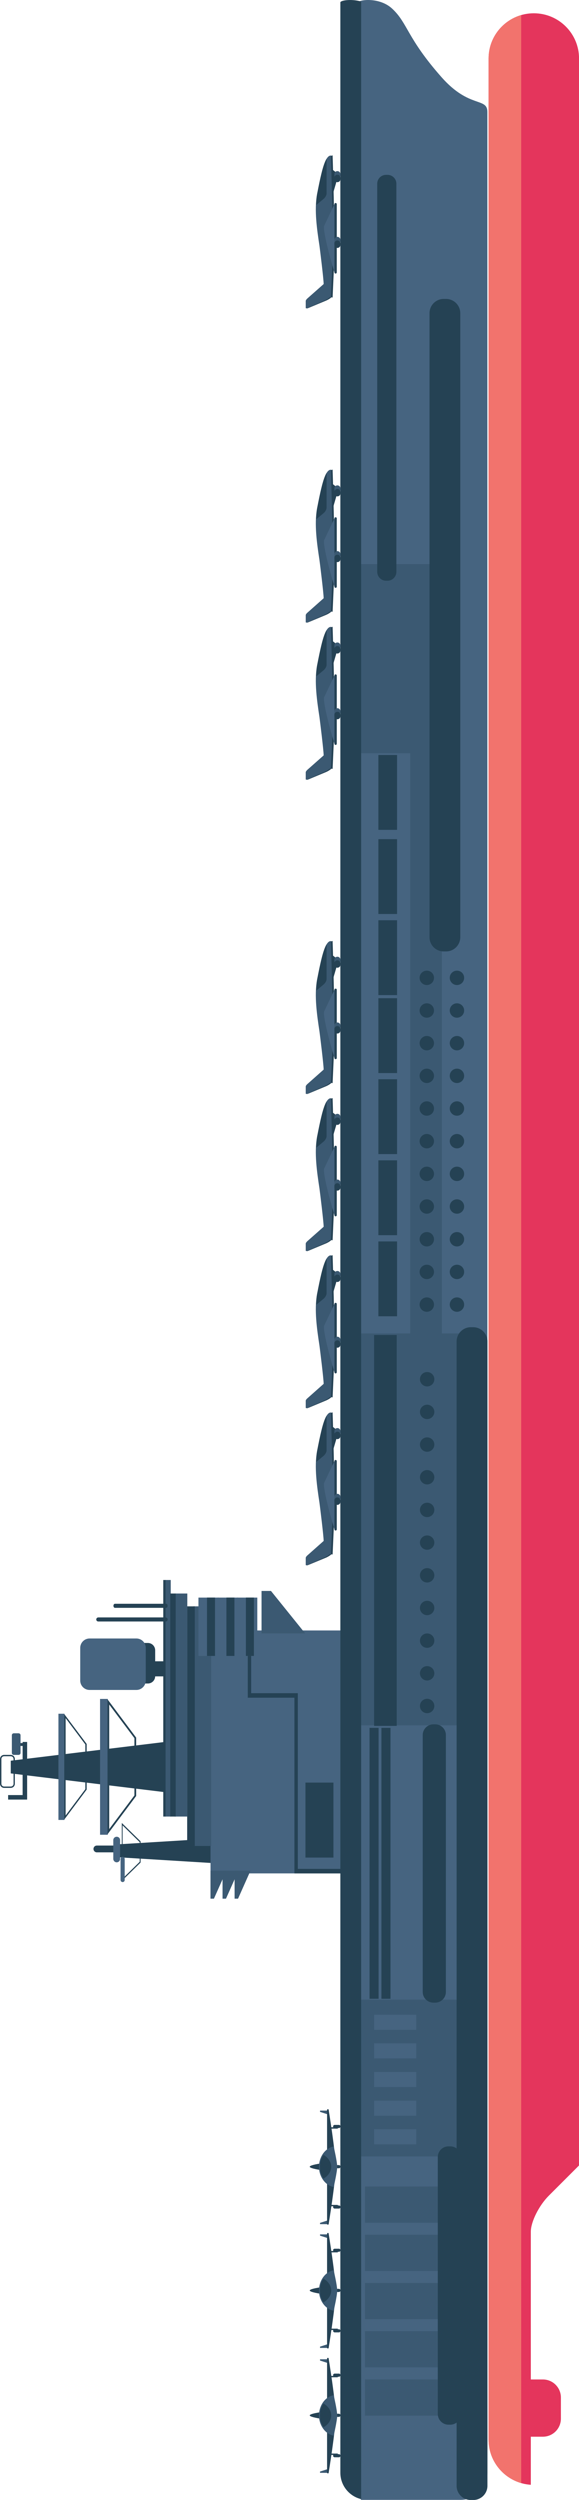 <svg xmlns="http://www.w3.org/2000/svg" viewBox="0 -0.01 85.27 368.09"><g xmlns="http://www.w3.org/2000/svg" transform="matrix(0 -1 1 0 -24.36 411.04)"> <g class="layer" display="inline">  <title>Layer 1</title>  <g id="svg_824" transform="translate(-399 -160) translate(406.435 156.765) matrix(1 0 0 1 0 2)">   <g id="svg_825">    <g id="svg_826">     <path d="m161.71,47.37c0,0.6 -0.49,1.08 -1.09,1.08l-3.8,0c-0.6,0 -1.08,-0.48 -1.08,-1.08l0,-5.43c0,-0.6 0.48,-1.09 1.08,-1.09l3.8,0c0.6,0 1.09,0.49 1.09,1.09l0,5.43z" fill="#254254" id="svg_827"/>     <rect fill="#254254" height="3.77" id="svg_828" width="2.22" x="156.79" y="46.4"/>     <polygon fill="#254254" id="svg_829" points="133.01,58.47 129.205,58.47 130.156,42.962 132.059,42.962    "/>     <polygon fill="#254254" id="svg_830" points="147.136,49.874 139.74,49.874 142.504,27.179 144.373,27.179    "/>     <g id="svg_831">      <rect fill="#466480" height="23.73" id="svg_832" width="35.77" x="127.78" y="56.6"/>      <rect fill="#254254" height="4.12" id="svg_833" width="11.04" x="130.11" y="70.58"/>      <polygon fill="#254254" id="svg_834" points="153.648,62.085 153.648,68.956 127.777,68.956 127.777,76.117 128.443,76.117       128.443,69.455 154.314,69.455 154.314,62.584 163.546,62.584 163.546,62.085     "/>     </g>     <g id="svg_835">      <rect fill="#3B5972" height="2.62" id="svg_836" width="35.28" x="131.82" y="54.08"/>      <rect fill="#254254" height="1.12" id="svg_837" width="35.28" x="131.82" y="53.16"/>     </g>     <g id="svg_838">      <rect fill="#3B5972" height="0.81" id="svg_839" width="34.83" x="136.15" y="49.93"/>      <rect fill="#254254" height="0.34" id="svg_840" width="34.83" x="136.15" y="49.64"/>     </g>     <g id="svg_841">      <rect fill="#3B5972" height="1.86" id="svg_842" width="32.84" x="136.15" y="51.32"/>      <rect fill="#254254" height="0.8" id="svg_843" width="32.84" x="136.15" y="50.67"/>     </g>     <polygon fill="#3B5972" id="svg_844" points="169.367,65.503 163.114,70.54 163.114,64.113 169.367,64.113    "/>     <polygon fill="#3B5972" id="svg_845" points="124.058,57.101 128.187,58.939 128.187,56.594 124.058,56.594    "/>     <polygon fill="#3B5972" id="svg_846" points="124.058,58.876 128.187,60.714 128.187,58.369 124.058,58.369    "/>     <polygon fill="#3B5972" id="svg_847" points="124.058,60.651 128.187,62.49 128.187,60.144 124.058,60.144    "/>     <path d="m126.67,43.53l2.71,2.77l3.12,0l2.71,-2.77l-8.54,0zm5.71,2.64l-2.89,0l-2.47,-2.52l7.83,0l-2.47,2.52z" fill="#254254" id="svg_848"/>     <path d="m131.88,42.63c0,0.28 -0.22,0.5 -0.5,0.5l0,0c-0.28,0 -0.5,-0.23 -0.5,-0.5l0,-2.78c0,-0.27 0.23,-0.49 0.5,-0.49l0,0c0.28,0 0.5,0.22 0.5,0.49l0,2.78z" fill="#254254" id="svg_849"/>     <polygon fill="#254254" id="svg_850" points="139.314,28.926 139.314,26.79 138.648,26.79 138.648,29.592 147.136,29.592      147.136,28.926    "/>     <path d="m144.63,25.6l-3.66,0c-0.33,0 -0.6,0.27 -0.6,0.6l0,0.98c0,0.34 0.27,0.6 0.6,0.6l3.66,0c0.33,0 0.6,-0.26 0.6,-0.6l0,-0.98c0,-0.33 -0.27,-0.6 -0.6,-0.6zm0.4,1.58c0,0.23 -0.18,0.41 -0.4,0.41l-3.66,0c-0.22,0 -0.4,-0.18 -0.4,-0.41l0,-0.98c0,-0.22 0.18,-0.4 0.4,-0.4l3.66,0c0.22,0 0.4,0.18 0.4,0.4l0,0.98z" fill="#254254" id="svg_851"/>     <rect fill="#254254" height="1.17" id="svg_852" width="0.42" x="146.55" y="28.22"/>     <path d="m148.41,27.63c0,-0.16 -0.12,-0.29 -0.28,-0.29l-2.62,0c-0.15,0 -0.28,0.13 -0.28,0.29l0,0.7c0,0.16 0.13,0.29 0.28,0.29l2.62,0c0.15,0 0.28,-0.13 0.28,-0.29l0,-0.7z" fill="#3B5972" id="svg_853"/>     <path d="m129.91,43.28c-0.28,0 -0.5,-0.22 -0.5,-0.5l0,0c0,-0.27 0.23,-0.5 0.5,-0.5l2.78,0c0.27,0 0.49,0.23 0.49,0.5l0,0c0,0.28 -0.22,0.5 -0.49,0.5l-2.78,0z" fill="#466480" id="svg_854"/>     <path d="m126.8,43.96c-0.16,0 -0.3,-0.14 -0.3,-0.3l0,0c0,-0.17 0.14,-0.31 0.3,-0.31l3.11,0c0.17,0 0.31,0.14 0.31,0.31l0,0c0,0.16 -0.14,0.3 -0.31,0.3l-3.11,0z" fill="#466480" id="svg_855"/>     <g id="svg_856">      <rect fill="#466480" height="0.89" id="svg_857" width="15.64" x="135.65" y="34.2"/>      <g id="svg_858">       <path d="m135.71,35.06l4.41,3.3l6.72,0l4.4,-3.3l-15.53,0zm11.06,3.1l-6.59,0l-3.87,-2.9l14.33,0l-3.87,2.9z" fill="#254254" id="svg_859"/>      </g>     </g>     <g id="svg_860">      <rect fill="#466480" height="1.14" id="svg_861" width="20" x="133.47" y="40.33"/>      <g id="svg_862">       <path d="m133.54,41.43l5.64,4.22l8.59,0l5.64,-4.22l-19.87,0zm14.15,3.96l-8.43,0l-4.95,-3.71l18.33,0l-4.95,3.71z" fill="#254254" id="svg_863"/>      </g>     </g>     <path d="m162.37,45.68c0,0.76 -0.62,1.38 -1.38,1.38l-4.82,0c-0.76,0 -1.38,-0.62 -1.38,-1.38l0,-6.89c0,-0.76 0.62,-1.38 1.38,-1.38l4.82,0c0.76,0 1.38,0.62 1.38,1.38l0,6.89z" fill="#466480" id="svg_864"/>     <path d="m165.47,49.99c0,0.16 -0.14,0.3 -0.3,0.3l0,0c-0.17,0 -0.3,-0.14 -0.3,-0.3l0,-9.92c0,-0.17 0.13,-0.3 0.3,-0.3l0,0c0.16,0 0.3,0.13 0.3,0.3l0,9.92z" fill="#254254" id="svg_865"/>     <path d="m167.48,50.06c0,0.12 -0.13,0.22 -0.3,0.22l0,0c-0.16,0 -0.3,-0.1 -0.3,-0.22l0,-7.54c0,-0.12 0.14,-0.22 0.3,-0.22l0,0c0.17,0 0.3,0.1 0.3,0.22l0,7.54z" fill="#254254" id="svg_866"/>    </g>    <rect fill="#466480" height="2.95" id="svg_867" width="8.59" x="159.8" y="54.82"/>    <rect fill="#254254" height="1.18" id="svg_868" width="8.59" x="159.8" y="56.08"/>    <rect fill="#466480" height="2.95" id="svg_869" width="8.59" x="159.8" y="57.68"/>    <rect fill="#254254" height="1.18" id="svg_870" width="8.59" x="159.8" y="58.94"/>    <rect fill="#466480" height="2.95" id="svg_871" width="8.59" x="159.8" y="60.54"/>    <rect fill="#254254" height="1.18" id="svg_872" width="8.59" x="159.8" y="61.81"/>   </g>   <g id="svg_873">    <path d="m392.24,90.63c-4.64,4.1 -2.91,6.74 -5.11,6.74l-347.6,0c-2.21,0 -3.99,-1.78 -3.99,-3.99l0,-14.6c1.14,-0.64 1.78,-0.39 3.99,-0.39l363.74,0c0.38,0 0.82,3.08 -0.93,4.96c-2.14,2.31 -4.31,2.16 -10.1,7.28z" fill="#466480" id="svg_874"/>    <g id="svg_875">     <path d="m395.01,97.55l-350.62,0c-3.52,0 -6.4,2.75 -6.63,6.22l7.08,0l0,1.77c0,1.47 1.19,2.66 2.66,2.66l3.11,0c1.47,0 2.66,-1.19 2.66,-2.66l0,-1.77l21.74,0c1.47,0 3.86,1.19 5.33,2.66l4.44,4.44l310.23,0c3.67,0 6.65,-2.98 6.65,-6.66c0,-3.68 -2.98,-6.66 -6.65,-6.66z" fill="#E4355C" id="svg_876"/>     <path d="m401.39,102.35c-0.8,-2.77 -3.35,-4.8 -6.38,-4.8l-350.62,0c-3.02,0 -5.57,2.03 -6.38,4.8l363.38,0z" fill="#F2736D" id="svg_877"/>    </g>    <rect fill="#3B5972" height="16.95" id="svg_878" width="57.7" x="149.58" y="78.39"/>    <rect fill="#3B5972" height="15.64" id="svg_879" width="27.85" x="292.71" y="76.03"/>    <rect fill="#3B5972" height="16.95" id="svg_880" width="23.08" x="86.11" y="78.39"/>    <g id="svg_881">     <rect fill="#3B5972" height="11.54" id="svg_882" width="5.33" x="47.94" y="79.35"/>     <rect fill="#3B5972" height="11.54" id="svg_883" width="5.33" x="55.05" y="79.35"/>     <rect fill="#3B5972" height="11.54" id="svg_884" width="5.33" x="62.15" y="79.35"/>     <rect fill="#3B5972" height="11.54" id="svg_885" width="5.33" x="69.25" y="79.35"/>     <rect fill="#3B5972" height="11.54" id="svg_886" width="5.33" x="76.35" y="79.35"/>    </g>    <path d="m208.2,95.28c0,1.16 -0.94,2.1 -2.09,2.1l-168.5,0c-1.16,0 -2.09,-0.94 -2.09,-2.1l0,-0.35c0,-1.15 0.93,-2.09 2.09,-2.09l168.49,0c1.16,0 2.1,0.94 2.1,2.09l0,0.35z" fill="#254254" id="svg_887"/>    <path d="m149.73,89.69c0,0.86 -0.71,1.57 -1.57,1.57l-37.84,0c-0.87,0 -1.57,-0.71 -1.57,-1.57l0,-0.27c0,-0.86 0.7,-1.57 1.57,-1.57l37.84,0c0.86,0 1.57,0.71 1.57,1.57l0,0.27z" fill="#254254" id="svg_888"/>    <path d="m87.59,91.91c0,0.86 -0.7,1.57 -1.57,1.57l-37.84,0c-0.86,0 -1.57,-0.71 -1.57,-1.57l0,-0.27c0,-0.86 0.71,-1.57 1.57,-1.57l37.84,0c0.87,0 1.57,0.71 1.57,1.57l0,0.27z" fill="#254254" id="svg_889"/>    <rect fill="#466480" height="6.21" id="svg_890" width="2.22" x="87.89" y="80.69"/>    <rect fill="#466480" height="6.21" id="svg_891" width="2.22" x="92.1" y="80.69"/>    <rect fill="#466480" height="6.21" id="svg_892" width="2.22" x="96.32" y="80.69"/>    <rect fill="#466480" height="6.21" id="svg_893" width="2.22" x="100.54" y="80.69"/>    <rect fill="#466480" height="6.21" id="svg_894" width="2.22" x="104.75" y="80.69"/>    <rect fill="#254254" height="3.33" id="svg_895" width="57.55" x="149.5" y="80.69"/>    <circle cx="152.43" cy="88.5" fill="#254254" id="svg_896" r="1.06"/>    <path d="m158.3,88.5c0,0.58 -0.47,1.06 -1.06,1.06c-0.58,0 -1.06,-0.48 -1.06,-1.06s0.48,-1.06 1.06,-1.06c0.58,0 1.06,0.47 1.06,1.06z" fill="#254254" id="svg_897"/>    <circle cx="162.05" cy="88.5" fill="#254254" id="svg_898" r="1.06"/>    <path d="m167.92,88.5c0,0.58 -0.47,1.06 -1.06,1.06c-0.58,0 -1.06,-0.48 -1.06,-1.06s0.48,-1.06 1.06,-1.06c0.59,0 1.06,0.47 1.06,1.06z" fill="#254254" id="svg_899"/>    <circle cx="171.67" cy="88.5" fill="#254254" id="svg_900" r="1.06"/>    <path d="m177.54,88.5c0,0.58 -0.47,1.06 -1.05,1.06c-0.59,0 -1.06,-0.48 -1.06,-1.06s0.47,-1.06 1.06,-1.06c0.58,0 1.05,0.47 1.05,1.06z" fill="#254254" id="svg_901"/>    <circle cx="181.3" cy="88.5" fill="#254254" id="svg_902" r="1.06"/>    <path d="m187.17,88.5c0,0.58 -0.48,1.06 -1.06,1.06c-0.59,0 -1.06,-0.48 -1.06,-1.06s0.47,-1.06 1.06,-1.06c0.58,0 1.06,0.47 1.06,1.06z" fill="#254254" id="svg_903"/>    <circle cx="190.92" cy="88.5" fill="#254254" id="svg_904" r="1.06"/>    <path d="m196.79,88.5c0,0.58 -0.48,1.06 -1.06,1.06c-0.59,0 -1.06,-0.48 -1.06,-1.06s0.47,-1.06 1.06,-1.06c0.58,0 1.06,0.47 1.06,1.06z" fill="#254254" id="svg_905"/>    <circle cx="200.54" cy="88.5" fill="#254254" id="svg_906" r="1.06"/>    <path d="m212.59,92.89c0,0.59 -0.47,1.06 -1.06,1.06c-0.58,0 -1.06,-0.47 -1.06,-1.06c0,-0.58 0.48,-1.06 1.06,-1.06c0.59,0 1.06,0.48 1.06,1.06z" fill="#254254" id="svg_907"/>    <circle cx="216.34" cy="92.89" fill="#254254" id="svg_908" r="1.06"/>    <path d="m222.21,92.89c0,0.59 -0.47,1.06 -1.06,1.06c-0.58,0 -1.06,-0.47 -1.06,-1.06c0,-0.58 0.48,-1.06 1.06,-1.06c0.59,0 1.06,0.48 1.06,1.06z" fill="#254254" id="svg_909"/>    <circle cx="225.97" cy="92.89" fill="#254254" id="svg_910" r="1.06"/>    <path d="m231.84,92.89c0,0.59 -0.48,1.06 -1.06,1.06c-0.59,0 -1.06,-0.47 -1.06,-1.06c0,-0.58 0.47,-1.06 1.06,-1.06c0.58,0 1.06,0.48 1.06,1.06z" fill="#254254" id="svg_911"/>    <circle cx="235.59" cy="92.89" fill="#254254" id="svg_912" r="1.06"/>    <path d="m241.46,92.89c0,0.59 -0.48,1.06 -1.06,1.06c-0.59,0 -1.06,-0.47 -1.06,-1.06c0,-0.58 0.47,-1.06 1.06,-1.06c0.58,0 1.06,0.48 1.06,1.06z" fill="#254254" id="svg_913"/>    <circle cx="245.21" cy="92.89" fill="#254254" id="svg_914" r="1.06"/>    <path d="m251.08,92.89c0,0.59 -0.47,1.06 -1.06,1.06c-0.58,0 -1.06,-0.47 -1.06,-1.06c0,-0.58 0.48,-1.06 1.06,-1.06c0.58,0 1.06,0.48 1.06,1.06z" fill="#254254" id="svg_915"/>    <circle cx="254.83" cy="92.89" fill="#254254" id="svg_916" r="1.06"/>    <path d="m260.7,92.89c0,0.59 -0.47,1.06 -1.06,1.06c-0.58,0 -1.06,-0.47 -1.06,-1.06c0,-0.58 0.48,-1.06 1.06,-1.06c0.59,0 1.06,0.48 1.06,1.06z" fill="#254254" id="svg_917"/>    <path d="m403.39,78.78c0.44,-1.55 0.14,-3.06 -0.12,-3.06l-363.74,0c-1.88,0 -3.46,1.31 -3.88,3.06l367.74,0z" fill="#254254" id="svg_918"/>    <rect fill="#254254" height="1.33" id="svg_919" width="39.89" x="109.32" y="80.02"/>    <rect fill="#254254" height="1.33" id="svg_920" width="39.89" x="109.32" y="81.77"/>    <rect fill="#3B5972" height="4.66" id="svg_921" width="92.53" x="206.38" y="86.01"/>    <rect fill="#254254" height="2.75" id="svg_922" width="11.02" x="209.81" y="81.32"/>    <rect fill="#254254" height="2.75" id="svg_923" width="11.02" x="221.75" y="81.32"/>    <rect fill="#254254" height="2.75" id="svg_924" width="11.02" x="233.69" y="81.32"/>    <rect fill="#254254" height="2.75" id="svg_925" width="11.02" x="245.62" y="81.32"/>    <rect fill="#254254" height="2.75" id="svg_926" width="11.02" x="257.1" y="81.32"/>    <rect fill="#254254" height="2.75" id="svg_927" width="11.02" x="269.04" y="81.32"/>    <rect fill="#254254" height="2.75" id="svg_928" width="11.02" x="281.43" y="81.32"/>    <path d="m359.6,91.29c0,1.15 -0.94,2.09 -2.1,2.09l-91.88,0c-1.16,0 -2.09,-0.94 -2.09,-2.09l0,-0.35c0,-1.16 0.93,-2.09 2.09,-2.09l91.88,0c1.16,0 2.1,0.93 2.1,2.09l0,0.35z" fill="#254254" id="svg_929"/>    <path d="m377.87,82.67c0,0.71 -0.58,1.3 -1.3,1.3l-57.15,0c-0.72,0 -1.31,-0.59 -1.31,-1.3l0,-0.22c0,-0.72 0.59,-1.3 1.31,-1.3l57.15,0c0.72,0 1.3,0.58 1.3,1.3l0,0.22z" fill="#254254" id="svg_930"/>    <path d="m212.59,88.45c0,0.59 -0.47,1.06 -1.06,1.06c-0.58,0 -1.06,-0.47 -1.06,-1.06s0.48,-1.06 1.06,-1.06c0.59,0 1.06,0.48 1.06,1.06z" fill="#254254" id="svg_931"/>    <circle cx="216.34" cy="88.45" fill="#254254" id="svg_932" r="1.06"/>    <path d="m222.21,88.45c0,0.59 -0.47,1.06 -1.06,1.06c-0.58,0 -1.06,-0.47 -1.06,-1.06s0.48,-1.06 1.06,-1.06c0.59,0 1.06,0.48 1.06,1.06z" fill="#254254" id="svg_933"/>    <circle cx="225.97" cy="88.45" fill="#254254" id="svg_934" r="1.06"/>    <path d="m231.84,88.45c0,0.59 -0.48,1.06 -1.06,1.06c-0.59,0 -1.06,-0.47 -1.06,-1.06s0.47,-1.06 1.06,-1.06c0.58,0 1.06,0.48 1.06,1.06z" fill="#254254" id="svg_935"/>    <circle cx="235.59" cy="88.45" fill="#254254" id="svg_936" r="1.06"/>    <path d="m241.46,88.45c0,0.59 -0.48,1.06 -1.06,1.06c-0.59,0 -1.06,-0.47 -1.06,-1.06s0.47,-1.06 1.06,-1.06c0.58,0 1.06,0.48 1.06,1.06z" fill="#254254" id="svg_937"/>    <circle cx="245.21" cy="88.45" fill="#254254" id="svg_938" r="1.06"/>    <path d="m251.08,88.45c0,0.59 -0.47,1.06 -1.06,1.06c-0.58,0 -1.06,-0.47 -1.06,-1.06s0.48,-1.06 1.06,-1.06c0.58,0 1.06,0.48 1.06,1.06z" fill="#254254" id="svg_939"/>    <circle cx="254.83" cy="88.45" fill="#254254" id="svg_940" r="1.06"/>    <path d="m260.7,88.45c0,0.59 -0.47,1.06 -1.06,1.06c-0.58,0 -1.06,-0.47 -1.06,-1.06s0.48,-1.06 1.06,-1.06c0.59,0 1.06,0.48 1.06,1.06z" fill="#254254" id="svg_941"/>   </g>   <g id="svg_942">    <polygon fill="#254254" id="svg_943" points="192.167,75.256 193.023,75.256 193.702,74.399 189.902,74.592   "/>    <g id="svg_944">     <path d="m195.37,74.08c-1.87,0.06 -9.54,0.28 -13.89,0.28c-0.01,0 -6.6,-0.29 -6.6,-0.29c-0.01,-0.05 -0.01,-0.1 0.02,-0.16c-0.19,-0.17 -0.4,-0.46 -0.56,-0.76l-1.21,-2.38c-0.01,0.04 0,0.1 0.03,0.16l1.13,2.73c0.14,0.29 0.32,0.58 0.48,0.75c-0.03,0.06 -0.03,0.12 -0.02,0.17c0,0 6.55,0.29 6.56,0.29c4.99,0 14.34,-0.29 14.34,-0.29c0,-0.18 -0.09,-0.34 -0.28,-0.5z" fill="#254254" id="svg_945"/>     <path d="m195.65,74.33c0,-0.86 -2.24,-1.36 -5.71,-2.04c-2.29,-0.44 -5.28,0 -7.57,0.35c-0.49,0.07 -4.95,0.62 -5.64,0.62l-2.14,-2.41c-0.11,-0.13 -0.27,-0.23 -0.35,-0.23l-1.02,0c-0.08,0 -0.1,0.1 -0.05,0.23l1.13,2.55c0.13,0.3 0.31,0.59 0.48,0.76c-0.04,0.06 -0.04,0.12 -0.03,0.16c0,0 6.55,0.3 6.56,0.3c4.99,0 14.34,-0.29 14.34,-0.29z" fill="#3B5972" id="svg_946"/>     <path d="m188.65,75.02c0,0.09 -0.07,0.17 -0.17,0.17l-10.04,0c-0.1,0 -0.17,-0.08 -0.17,-0.17l0,0c0,-0.09 0.07,-0.17 0.17,-0.17c0,0 5.22,-1.6 6.78,-1.55l3.26,1.55c0.1,0 0.17,0.08 0.17,0.17l0,0z" fill="#466480" id="svg_947"/>     <path d="m188.65,75.02c0,0.09 -0.07,0.17 -0.17,0.17l-10.04,0c-0.1,0 -0.17,-0.08 -0.17,-0.17l0,0c0,-0.09 0.07,-0.17 0.17,-0.17l10.04,0c0.1,0 0.17,0.08 0.17,0.17l0,0z" fill="#254254" id="svg_948"/>     <path d="m188.36,72.17l0.89,1.07c0.21,0.26 0.56,0.45 0.8,0.45l5.12,0c-0.83,-0.51 -2.7,-0.91 -5.23,-1.4c-0.4,-0.07 -0.94,-0.11 -1.58,-0.12z" fill="#254254" id="svg_949"/>    </g>    <path d="m183.67,75.28c0,0.25 -0.2,0.45 -0.45,0.45l-0.2,0c-0.25,0 -0.45,-0.2 -0.45,-0.45l0,0c0,-0.24 0.2,-0.44 0.45,-0.44l0.2,0c0.25,0 0.45,0.2 0.45,0.44l0,0z" fill="#3B5972" id="svg_950"/>    <path d="m183.14,75.28c0,0.25 -0.2,0.45 -0.45,0.45l-0.2,0c-0.25,0 -0.45,-0.2 -0.45,-0.45l0,0c0,-0.24 0.2,-0.44 0.45,-0.44l0.2,0c0.25,0 0.45,0.2 0.45,0.44l0,0z" fill="#254254" id="svg_951"/>    <path d="m193.35,75.28c0,0.25 -0.2,0.45 -0.44,0.45l-0.21,0c-0.25,0 -0.45,-0.2 -0.45,-0.45l0,0c0,-0.24 0.2,-0.44 0.45,-0.44l0.21,0c0.24,0 0.44,0.2 0.44,0.44l0,0z" fill="#3B5972" id="svg_952"/>    <path d="m192.82,75.28c0,0.25 -0.2,0.45 -0.45,0.45l-0.2,0c-0.25,0 -0.45,-0.2 -0.45,-0.45l0,0c0,-0.24 0.2,-0.44 0.45,-0.44l0.2,0c0.25,0 0.45,0.2 0.45,0.44l0,0z" fill="#254254" id="svg_953"/>   </g>   <g id="svg_954">    <polygon fill="#254254" id="svg_955" points="215.301,75.256 216.157,75.256 216.836,74.399 213.036,74.592   "/>    <g id="svg_956">     <path d="m218.51,74.08c-1.87,0.06 -9.54,0.28 -13.9,0.28c-0.01,0 -6.59,-0.29 -6.59,-0.29c-0.02,-0.05 -0.01,-0.1 0.01,-0.16c-0.18,-0.17 -0.39,-0.46 -0.55,-0.76l-1.22,-2.38c-0.01,0.04 0,0.1 0.03,0.16l1.14,2.73c0.13,0.29 0.31,0.58 0.48,0.75c-0.03,0.06 -0.04,0.12 -0.03,0.17c0,0 6.56,0.29 6.56,0.29c4.99,0 14.35,-0.29 14.35,-0.29c0,-0.18 -0.1,-0.34 -0.28,-0.5z" fill="#254254" id="svg_957"/>     <path d="m218.79,74.33c0,-0.86 -2.24,-1.36 -5.72,-2.04c-2.29,-0.44 -5.28,0 -7.57,0.35c-0.48,0.07 -4.95,0.62 -5.64,0.62l-2.14,-2.41c-0.11,-0.13 -0.26,-0.23 -0.34,-0.23l-1.02,0c-0.08,0 -0.11,0.1 -0.05,0.23l1.12,2.55c0.13,0.3 0.32,0.59 0.48,0.76c-0.03,0.06 -0.04,0.12 -0.03,0.16c0,0 6.56,0.3 6.57,0.3c4.98,0 14.34,-0.29 14.34,-0.29z" fill="#3B5972" id="svg_958"/>     <path d="m211.79,75.02c0,0.09 -0.08,0.17 -0.17,0.17l-10.05,0c-0.09,0 -0.17,-0.08 -0.17,-0.17l0,0c0,-0.09 0.08,-0.17 0.17,-0.17c0,0 5.23,-1.6 6.78,-1.55l3.27,1.55c0.09,0 0.17,0.08 0.17,0.17l0,0z" fill="#466480" id="svg_959"/>     <path d="m211.79,75.02c0,0.09 -0.08,0.17 -0.17,0.17l-10.05,0c-0.09,0 -0.17,-0.08 -0.17,-0.17l0,0c0,-0.09 0.08,-0.17 0.17,-0.17l10.05,0c0.09,0 0.17,0.08 0.17,0.17l0,0z" fill="#254254" id="svg_960"/>     <path d="m211.5,72.17l0.88,1.07c0.21,0.26 0.57,0.45 0.8,0.45l5.13,0c-0.84,-0.51 -2.71,-0.91 -5.24,-1.4c-0.39,-0.07 -0.94,-0.11 -1.57,-0.12z" fill="#254254" id="svg_961"/>    </g>    <path d="m206.8,75.28c0,0.25 -0.2,0.45 -0.44,0.45l-0.21,0c-0.24,0 -0.44,-0.2 -0.44,-0.45l0,0c0,-0.24 0.2,-0.44 0.44,-0.44l0.21,0c0.24,0 0.44,0.2 0.44,0.44l0,0z" fill="#3B5972" id="svg_962"/>    <path d="m206.27,75.28c0,0.25 -0.2,0.45 -0.44,0.45l-0.21,0c-0.24,0 -0.44,-0.2 -0.44,-0.45l0,0c0,-0.24 0.2,-0.44 0.44,-0.44l0.21,0c0.24,0 0.44,0.2 0.44,0.44l0,0z" fill="#254254" id="svg_963"/>    <path d="m216.48,75.28c0,0.25 -0.2,0.45 -0.44,0.45l-0.21,0c-0.24,0 -0.44,-0.2 -0.44,-0.45l0,0c0,-0.24 0.2,-0.44 0.44,-0.44l0.21,0c0.24,0 0.44,0.2 0.44,0.44l0,0z" fill="#3B5972" id="svg_964"/>    <path d="m215.95,75.28c0,0.25 -0.2,0.45 -0.44,0.45l-0.21,0c-0.24,0 -0.44,-0.2 -0.44,-0.45l0,0c0,-0.24 0.19,-0.44 0.44,-0.44l0.21,0c0.24,0 0.44,0.2 0.44,0.44l0,0z" fill="#254254" id="svg_965"/>   </g>   <g id="svg_966">    <polygon fill="#254254" id="svg_967" points="238.435,75.256 239.291,75.256 239.97,74.399 236.17,74.592   "/>    <g id="svg_968">     <path d="m241.64,74.08c-1.87,0.06 -9.54,0.28 -13.9,0.28c0,0 -6.59,-0.29 -6.59,-0.29c-0.01,-0.05 -0.01,-0.1 0.01,-0.16c-0.18,-0.17 -0.39,-0.46 -0.55,-0.76l-1.21,-2.38c-0.01,0.04 -0.01,0.1 0.02,0.16l1.14,2.73c0.13,0.29 0.32,0.58 0.48,0.75c-0.03,0.06 -0.04,0.12 -0.03,0.17c0,0 6.56,0.29 6.57,0.29c4.98,0 14.34,-0.29 14.34,-0.29c0,-0.18 -0.1,-0.34 -0.28,-0.5z" fill="#254254" id="svg_969"/>     <path d="m241.92,74.33c0,-0.86 -2.24,-1.36 -5.71,-2.04c-2.29,-0.44 -5.28,0 -7.57,0.35c-0.49,0.07 -4.96,0.62 -5.65,0.62l-2.13,-2.41c-0.12,-0.13 -0.27,-0.23 -0.35,-0.23l-1.02,0c-0.08,0 -0.1,0.1 -0.05,0.23l1.12,2.55c0.13,0.3 0.32,0.59 0.48,0.76c-0.03,0.06 -0.03,0.12 -0.02,0.16c0,0 6.55,0.3 6.56,0.3c4.98,0 14.34,-0.29 14.34,-0.29z" fill="#3B5972" id="svg_970"/>     <path d="m234.92,75.02c0,0.09 -0.08,0.17 -0.17,0.17l-10.05,0c-0.09,0 -0.17,-0.08 -0.17,-0.17l0,0c0,-0.09 0.08,-0.17 0.17,-0.17c0,0 5.23,-1.6 6.79,-1.55l3.26,1.55c0.09,0 0.17,0.08 0.17,0.17l0,0z" fill="#466480" id="svg_971"/>     <path d="m234.92,75.02c0,0.09 -0.08,0.17 -0.17,0.17l-10.05,0c-0.09,0 -0.17,-0.08 -0.17,-0.17l0,0c0,-0.09 0.08,-0.17 0.17,-0.17l10.05,0c0.09,0 0.17,0.08 0.17,0.17l0,0z" fill="#254254" id="svg_972"/>     <path d="m234.63,72.17l0.89,1.07c0.21,0.26 0.56,0.45 0.8,0.45l5.12,0c-0.83,-0.51 -2.71,-0.91 -5.23,-1.4c-0.4,-0.07 -0.94,-0.11 -1.58,-0.12z" fill="#254254" id="svg_973"/>    </g>    <path d="m229.94,75.28c0,0.25 -0.2,0.45 -0.45,0.45l-0.2,0c-0.25,0 -0.45,-0.2 -0.45,-0.45l0,0c0,-0.24 0.2,-0.44 0.45,-0.44l0.2,0c0.25,0 0.45,0.2 0.45,0.44l0,0z" fill="#3B5972" id="svg_974"/>    <path d="m229.4,75.28c0,0.25 -0.19,0.45 -0.44,0.45l-0.21,0c-0.24,0 -0.44,-0.2 -0.44,-0.45l0,0c0,-0.24 0.2,-0.44 0.44,-0.44l0.21,0c0.25,0 0.44,0.2 0.44,0.44l0,0z" fill="#254254" id="svg_975"/>    <path d="m239.62,75.28c0,0.25 -0.2,0.45 -0.45,0.45l-0.2,0c-0.25,0 -0.45,-0.2 -0.45,-0.45l0,0c0,-0.24 0.2,-0.44 0.45,-0.44l0.2,0c0.25,0 0.45,0.2 0.45,0.44l0,0z" fill="#3B5972" id="svg_976"/>    <path d="m239.08,75.28c0,0.25 -0.19,0.45 -0.44,0.45l-0.21,0c-0.24,0 -0.44,-0.2 -0.44,-0.45l0,0c0,-0.24 0.2,-0.44 0.44,-0.44l0.21,0c0.25,0 0.44,0.2 0.44,0.44l0,0z" fill="#254254" id="svg_977"/>   </g>   <g id="svg_978">    <polygon fill="#254254" id="svg_979" points="261.568,75.256 262.425,75.256 263.103,74.399 259.304,74.592   "/>    <g id="svg_980">     <path d="m264.77,74.08c-1.87,0.06 -9.53,0.28 -13.89,0.28c-0.01,0 -6.59,-0.29 -6.59,-0.29c-0.02,-0.05 -0.02,-0.1 0.01,-0.16c-0.18,-0.17 -0.4,-0.46 -0.56,-0.76l-1.21,-2.38c-0.01,0.04 0,0.1 0.03,0.16l1.14,2.73c0.13,0.29 0.31,0.58 0.48,0.75c-0.04,0.06 -0.04,0.12 -0.03,0.17c0,0 6.55,0.29 6.56,0.29c4.99,0 14.35,-0.29 14.35,-0.29c0,-0.18 -0.1,-0.34 -0.29,-0.5z" fill="#254254" id="svg_981"/>     <path d="m265.06,74.33c0,-0.86 -2.25,-1.36 -5.72,-2.04c-2.29,-0.44 -5.28,0 -7.57,0.35c-0.48,0.07 -4.95,0.62 -5.64,0.62l-2.14,-2.41c-0.11,-0.13 -0.27,-0.23 -0.35,-0.23l-1.02,0c-0.08,0 -0.1,0.1 -0.04,0.23l1.12,2.55c0.13,0.3 0.31,0.59 0.48,0.76c-0.03,0.06 -0.04,0.12 -0.03,0.16c0,0 6.56,0.3 6.56,0.3c4.99,0 14.35,-0.29 14.35,-0.29z" fill="#3B5972" id="svg_982"/>     <path d="m258.05,75.02c0,0.09 -0.07,0.17 -0.16,0.17l-10.05,0c-0.1,0 -0.17,-0.08 -0.17,-0.17l0,0c0,-0.09 0.07,-0.17 0.17,-0.17c0,0 5.22,-1.6 6.78,-1.55l3.27,1.55c0.09,0 0.16,0.08 0.16,0.17l0,0z" fill="#466480" id="svg_983"/>     <path d="m258.05,75.02c0,0.09 -0.07,0.17 -0.16,0.17l-10.05,0c-0.1,0 -0.17,-0.08 -0.17,-0.17l0,0c0,-0.09 0.07,-0.17 0.17,-0.17l10.05,0c0.09,0 0.16,0.08 0.16,0.17l0,0z" fill="#254254" id="svg_984"/>     <path d="m257.76,72.17l0.89,1.07c0.21,0.26 0.56,0.45 0.8,0.45l5.12,0c-0.83,-0.51 -2.7,-0.91 -5.23,-1.4c-0.4,-0.07 -0.94,-0.11 -1.58,-0.12z" fill="#254254" id="svg_985"/>    </g>    <path d="m253.07,75.28c0,0.25 -0.2,0.45 -0.44,0.45l-0.21,0c-0.25,0 -0.44,-0.2 -0.44,-0.45l0,0c0,-0.24 0.19,-0.44 0.44,-0.44l0.21,0c0.24,0 0.44,0.2 0.44,0.44l0,0z" fill="#3B5972" id="svg_986"/>    <path d="m252.54,75.28c0,0.25 -0.2,0.45 -0.45,0.45l-0.2,0c-0.25,0 -0.45,-0.2 -0.45,-0.45l0,0c0,-0.24 0.2,-0.44 0.45,-0.44l0.2,0c0.25,0 0.45,0.2 0.45,0.44l0,0z" fill="#254254" id="svg_987"/>    <path d="m262.75,75.28c0,0.25 -0.2,0.45 -0.44,0.45l-0.21,0c-0.24,0 -0.44,-0.2 -0.44,-0.45l0,0c0,-0.24 0.2,-0.44 0.44,-0.44l0.21,0c0.24,0 0.44,0.2 0.44,0.44l0,0z" fill="#3B5972" id="svg_988"/>    <path d="m262.22,75.28c0,0.25 -0.2,0.45 -0.44,0.45l-0.21,0c-0.25,0 -0.44,-0.2 -0.44,-0.45l0,0c0,-0.24 0.19,-0.44 0.44,-0.44l0.21,0c0.24,0 0.44,0.2 0.44,0.44l0,0z" fill="#254254" id="svg_989"/>   </g>   <g id="svg_990">    <polygon fill="#254254" id="svg_991" points="307.836,75.256 308.692,75.256 309.371,74.399 305.571,74.592   "/>    <g id="svg_992">     <path d="m311.04,74.08c-1.87,0.06 -9.54,0.28 -13.89,0.28c-0.01,0 -6.6,-0.29 -6.6,-0.29c-0.01,-0.05 -0.01,-0.1 0.02,-0.16c-0.19,-0.17 -0.4,-0.46 -0.56,-0.76l-1.21,-2.38c-0.01,0.04 0,0.1 0.02,0.16l1.14,2.73c0.13,0.29 0.32,0.58 0.48,0.75c-0.03,0.06 -0.03,0.12 -0.02,0.17c0,0 6.55,0.29 6.56,0.29c4.99,0 14.34,-0.29 14.34,-0.29c0,-0.18 -0.09,-0.34 -0.28,-0.5z" fill="#254254" id="svg_993"/>     <path d="m311.32,74.33c0,-0.86 -2.24,-1.36 -5.71,-2.04c-2.29,-0.44 -5.28,0 -7.57,0.35c-0.49,0.07 -4.96,0.62 -5.65,0.62l-2.13,-2.41c-0.12,-0.13 -0.27,-0.23 -0.35,-0.23l-1.02,0c-0.08,0 -0.1,0.1 -0.05,0.23l1.13,2.55c0.13,0.3 0.31,0.59 0.48,0.76c-0.04,0.06 -0.04,0.12 -0.03,0.16c0,0 6.55,0.3 6.56,0.3c4.98,0 14.34,-0.29 14.34,-0.29z" fill="#3B5972" id="svg_994"/>     <path d="m304.32,75.02c0,0.09 -0.07,0.17 -0.17,0.17l-10.04,0c-0.1,0 -0.17,-0.08 -0.17,-0.17l0,0c0,-0.09 0.07,-0.17 0.17,-0.17c0,0 5.22,-1.6 6.78,-1.55l3.26,1.55c0.1,0 0.17,0.08 0.17,0.17l0,0z" fill="#466480" id="svg_995"/>     <path d="m304.32,75.02c0,0.09 -0.07,0.17 -0.17,0.17l-10.04,0c-0.1,0 -0.17,-0.08 -0.17,-0.17l0,0c0,-0.09 0.07,-0.17 0.17,-0.17l10.04,0c0.1,0 0.17,0.08 0.17,0.17l0,0z" fill="#254254" id="svg_996"/>     <path d="m304.03,72.17l0.89,1.07c0.21,0.26 0.56,0.45 0.8,0.45l5.12,0c-0.83,-0.51 -2.71,-0.91 -5.23,-1.4c-0.4,-0.07 -0.94,-0.11 -1.58,-0.12z" fill="#254254" id="svg_997"/>    </g>    <path d="m299.34,75.28c0,0.25 -0.2,0.45 -0.45,0.45l-0.2,0c-0.25,0 -0.45,-0.2 -0.45,-0.45l0,0c0,-0.24 0.2,-0.44 0.45,-0.44l0.2,0c0.25,0 0.45,0.2 0.45,0.44l0,0z" fill="#3B5972" id="svg_998"/>    <path d="m298.81,75.28c0,0.25 -0.2,0.45 -0.45,0.45l-0.2,0c-0.25,0 -0.45,-0.2 -0.45,-0.45l0,0c0,-0.24 0.2,-0.44 0.45,-0.44l0.2,0c0.25,0 0.45,0.2 0.45,0.44l0,0z" fill="#254254" id="svg_999"/>    <path d="m309.02,75.28c0,0.25 -0.2,0.45 -0.45,0.45l-0.2,0c-0.25,0 -0.45,-0.2 -0.45,-0.45l0,0c0,-0.24 0.2,-0.44 0.45,-0.44l0.2,0c0.25,0 0.45,0.2 0.45,0.44l0,0z" fill="#3B5972" id="svg_1000"/>    <path d="m308.49,75.28c0,0.25 -0.2,0.45 -0.45,0.45l-0.2,0c-0.25,0 -0.45,-0.2 -0.45,-0.45l0,0c0,-0.24 0.2,-0.44 0.45,-0.44l0.2,0c0.25,0 0.45,0.2 0.45,0.44l0,0z" fill="#254254" id="svg_1001"/>   </g>   <g id="svg_1002">    <polygon fill="#254254" id="svg_1003" points="330.97,75.256 331.826,75.256 332.505,74.399 328.705,74.592   "/>    <g id="svg_1004">     <path d="m334.18,74.08c-1.87,0.06 -9.54,0.28 -13.9,0.28c-0.01,0 -6.59,-0.29 -6.59,-0.29c-0.02,-0.05 -0.02,-0.1 0.01,-0.16c-0.18,-0.17 -0.4,-0.46 -0.56,-0.76l-1.21,-2.38c-0.01,0.04 0,0.1 0.03,0.16l1.14,2.73c0.13,0.29 0.31,0.58 0.48,0.75c-0.03,0.06 -0.04,0.12 -0.03,0.17c0,0 6.56,0.29 6.56,0.29c4.99,0 14.35,-0.29 14.35,-0.29c0,-0.18 -0.1,-0.34 -0.28,-0.5z" fill="#254254" id="svg_1005"/>     <path d="m334.46,74.33c0,-0.86 -2.24,-1.36 -5.72,-2.04c-2.29,-0.44 -5.28,0 -7.57,0.35c-0.48,0.07 -4.95,0.62 -5.64,0.62l-2.14,-2.41c-0.11,-0.13 -0.26,-0.23 -0.35,-0.23l-1.01,0c-0.09,0 -0.11,0.1 -0.05,0.23l1.12,2.55c0.13,0.3 0.31,0.59 0.48,0.76c-0.03,0.06 -0.04,0.12 -0.03,0.16c0,0 6.56,0.3 6.56,0.3c4.99,0 14.35,-0.29 14.35,-0.29z" fill="#3B5972" id="svg_1006"/>     <path d="m327.45,75.02c0,0.09 -0.07,0.17 -0.16,0.17l-10.05,0c-0.1,0 -0.17,-0.08 -0.17,-0.17l0,0c0,-0.09 0.07,-0.17 0.17,-0.17c0,0 5.22,-1.6 6.78,-1.55l3.27,1.55c0.09,0 0.16,0.08 0.16,0.17l0,0z" fill="#466480" id="svg_1007"/>     <path d="m327.45,75.02c0,0.09 -0.07,0.17 -0.16,0.17l-10.05,0c-0.1,0 -0.17,-0.08 -0.17,-0.17l0,0c0,-0.09 0.07,-0.17 0.17,-0.17l10.05,0c0.09,0 0.16,0.08 0.16,0.17l0,0z" fill="#254254" id="svg_1008"/>     <path d="m327.16,72.17l0.89,1.07c0.21,0.26 0.57,0.45 0.8,0.45l5.13,0c-0.84,-0.51 -2.71,-0.91 -5.24,-1.4c-0.39,-0.07 -0.94,-0.11 -1.58,-0.12z" fill="#254254" id="svg_1009"/>    </g>    <path d="m322.47,75.28c0,0.25 -0.2,0.45 -0.44,0.45l-0.21,0c-0.24,0 -0.44,-0.2 -0.44,-0.45l0,0c0,-0.24 0.2,-0.44 0.44,-0.44l0.21,0c0.24,0 0.44,0.2 0.44,0.44l0,0z" fill="#3B5972" id="svg_1010"/>    <path d="m321.94,75.28c0,0.25 -0.2,0.45 -0.44,0.45l-0.21,0c-0.24,0 -0.44,-0.2 -0.44,-0.45l0,0c0,-0.24 0.2,-0.44 0.44,-0.44l0.21,0c0.24,0 0.44,0.2 0.44,0.44l0,0z" fill="#254254" id="svg_1011"/>    <path d="m332.15,75.28c0,0.25 -0.2,0.45 -0.44,0.45l-0.21,0c-0.24,0 -0.44,-0.2 -0.44,-0.45l0,0c0,-0.24 0.2,-0.44 0.44,-0.44l0.21,0c0.24,0 0.44,0.2 0.44,0.44l0,0z" fill="#3B5972" id="svg_1012"/>    <path d="m331.62,75.28c0,0.25 -0.2,0.45 -0.44,0.45l-0.21,0c-0.25,0 -0.44,-0.2 -0.44,-0.45l0,0c0,-0.24 0.19,-0.44 0.44,-0.44l0.21,0c0.24,0 0.44,0.2 0.44,0.44l0,0z" fill="#254254" id="svg_1013"/>   </g>   <g id="svg_1014">    <polygon fill="#254254" id="svg_1015" points="377.237,75.256 378.093,75.256 378.772,74.399 374.973,74.592   "/>    <g id="svg_1016">     <path d="m380.44,74.08c-1.87,0.06 -9.54,0.28 -13.89,0.28c-0.01,0 -6.6,-0.29 -6.6,-0.29c-0.01,-0.05 -0.01,-0.1 0.02,-0.16c-0.19,-0.17 -0.4,-0.46 -0.56,-0.76l-1.21,-2.38c-0.01,0.04 0,0.1 0.03,0.16l1.14,2.73c0.13,0.29 0.31,0.58 0.48,0.75c-0.04,0.06 -0.04,0.12 -0.03,0.17c0,0 6.55,0.29 6.56,0.29c4.99,0 14.35,-0.29 14.35,-0.29c-0.01,-0.18 -0.1,-0.34 -0.29,-0.5z" fill="#254254" id="svg_1017"/>     <path d="m380.72,74.33c0,-0.86 -2.24,-1.36 -5.71,-2.04c-2.29,-0.44 -5.28,0 -7.57,0.35c-0.49,0.07 -4.96,0.62 -5.65,0.62l-2.13,-2.41c-0.12,-0.13 -0.27,-0.23 -0.35,-0.23l-1.02,0c-0.08,0 -0.1,0.1 -0.05,0.23l1.13,2.55c0.13,0.3 0.31,0.59 0.48,0.76c-0.04,0.06 -0.04,0.12 -0.03,0.16c0,0 6.55,0.3 6.56,0.3c4.99,0 14.34,-0.29 14.34,-0.29z" fill="#3B5972" id="svg_1018"/>     <path d="m373.72,75.02c0,0.09 -0.07,0.17 -0.16,0.17l-10.05,0c-0.1,0 -0.17,-0.08 -0.17,-0.17l0,0c0,-0.09 0.07,-0.17 0.17,-0.17c0,0 5.22,-1.6 6.78,-1.55l3.27,1.55c0.09,0 0.16,0.08 0.16,0.17l0,0z" fill="#466480" id="svg_1019"/>     <path d="m373.72,75.02c0,0.09 -0.07,0.17 -0.16,0.17l-10.05,0c-0.1,0 -0.17,-0.08 -0.17,-0.17l0,0c0,-0.09 0.07,-0.17 0.17,-0.17l10.05,0c0.09,0 0.16,0.08 0.16,0.17l0,0z" fill="#254254" id="svg_1020"/>     <path d="m373.43,72.17l0.89,1.07c0.21,0.26 0.56,0.45 0.8,0.45l5.12,0c-0.83,-0.51 -2.7,-0.91 -5.23,-1.4c-0.4,-0.07 -0.94,-0.11 -1.58,-0.12z" fill="#254254" id="svg_1021"/>    </g>    <path d="m368.74,75.28c0,0.25 -0.2,0.45 -0.44,0.45l-0.21,0c-0.25,0 -0.44,-0.2 -0.44,-0.45l0,0c0,-0.24 0.19,-0.44 0.44,-0.44l0.21,0c0.24,0 0.44,0.2 0.44,0.44l0,0z" fill="#3B5972" id="svg_1022"/>    <path d="m368.21,75.28c0,0.25 -0.2,0.45 -0.45,0.45l-0.2,0c-0.25,0 -0.45,-0.2 -0.45,-0.45l0,0c0,-0.24 0.2,-0.44 0.45,-0.44l0.2,0c0.25,0 0.45,0.2 0.45,0.44l0,0z" fill="#254254" id="svg_1023"/>    <path d="m378.42,75.28c0,0.25 -0.2,0.45 -0.44,0.45l-0.21,0c-0.25,0 -0.44,-0.2 -0.44,-0.45l0,0c0,-0.24 0.19,-0.44 0.44,-0.44l0.21,0c0.24,0 0.44,0.2 0.44,0.44l0,0z" fill="#3B5972" id="svg_1024"/>    <path d="m377.89,75.28c0,0.25 -0.2,0.45 -0.45,0.45l-0.2,0c-0.25,0 -0.45,-0.2 -0.45,-0.45l0,0c0,-0.24 0.2,-0.44 0.45,-0.44l0.2,0c0.25,0 0.45,0.2 0.45,0.44l0,0z" fill="#254254" id="svg_1025"/>   </g>   <g id="svg_1026">    <polygon fill="#3B5972" id="svg_1027" points="40.089,73.905 39.522,73.905 39.522,72.725 39.711,72.725   "/>    <polygon fill="#3B5972" id="svg_1028" points="55.674,73.905 56.241,73.905 56.241,72.725 56.052,72.725   "/>    <g id="svg_1029">     <path d="m48.22,75.51c0,0.13 -0.11,0.23 -0.23,0.23l0,0c-0.13,0 -0.23,-0.1 -0.23,-0.23l0,-0.63c0,-0.12 0.1,-0.23 0.23,-0.23l0,0c0.12,0 0.23,0.11 0.23,0.23l0,0.63z" fill="#254254" id="svg_1030"/>     <path d="m42.27,75.51c0,0.13 -0.1,0.23 -0.23,0.23l0,0c-0.12,0 -0.23,-0.1 -0.23,-0.23l0,-0.63c0,-0.12 0.1,-0.23 0.23,-0.23l0,0c0.13,0 0.23,0.11 0.23,0.23l0,0.63z" fill="#254254" id="svg_1031"/>     <path d="m48.53,73.37c-0.19,-1.49 -0.39,-2.16 -0.55,-2.16s-0.37,0.67 -0.56,2.16l1.11,0z" fill="#254254" id="svg_1032"/>     <path d="m39.44,73.88c0,-0.06 0.05,-0.11 0.11,-0.11l16.78,0c0.07,0 0.12,0.05 0.12,0.11l0,0c0,0.07 -0.05,0.12 -0.12,0.12c0,0 -6.3,1.03 -8.4,1.03c-2.09,0 -8.38,-1.03 -8.38,-1.03c-0.06,0 -0.11,-0.06 -0.11,-0.12l0,0z" fill="#254254" id="svg_1033"/>     <path d="m50.95,74.74c-0.22,-1.22 -1.46,-2.16 -2.97,-2.16s-2.75,0.94 -2.98,2.16l5.95,0z" fill="#3B5972" id="svg_1034"/>     <path d="m39.44,73.88c0,-0.06 0.05,-0.11 0.11,-0.11l16.78,0c0.07,0 0.12,0.05 0.12,0.11l0,0c0,0.07 -0.05,0.12 -0.12,0.12l-16.78,0c-0.06,0 -0.11,-0.06 -0.11,-0.12l0,0z" fill="#254254" id="svg_1035"/>     <path d="m50.95,74.74c-0.22,-1.22 -1.46,-2.16 -2.97,-2.16s-2.75,0.94 -2.98,2.16c0,0 2.23,0.52 2.99,0.52c0.75,-0.01 2.96,-0.52 2.96,-0.52z" fill="#3B5972" id="svg_1036"/>     <path d="m49.73,73.24c-0.5,-0.33 -1.1,-0.53 -1.75,-0.53c-0.66,0 -1.26,0.2 -1.75,0.53c0.39,0.68 1.02,1.13 1.75,1.13c0.72,0 1.35,-0.45 1.75,-1.13z" fill="#254254" id="svg_1037"/>     <rect fill="#254254" height="1.17" id="svg_1038" width="0.2" x="42.16" y="74.17"/>     <path d="m53.67,75.51c0,0.13 0.11,0.23 0.23,0.23l0,0c0.13,0 0.23,-0.1 0.23,-0.23l0,-0.63c0,-0.12 -0.1,-0.23 -0.23,-0.23l0,0c-0.12,0 -0.23,0.11 -0.23,0.23l0,0.63z" fill="#254254" id="svg_1039"/>     <rect fill="#254254" height="1.17" id="svg_1040" width="0.2" x="53.59" y="74.17"/>    </g>   </g>   <g id="svg_1041">    <polygon fill="#3B5972" id="svg_1042" points="58.479,73.905 57.913,73.905 57.913,72.725 58.102,72.725   "/>    <polygon fill="#3B5972" id="svg_1043" points="74.065,73.905 74.632,73.905 74.632,72.725 74.443,72.725   "/>    <g id="svg_1044">     <path d="m66.61,75.51c0,0.13 -0.11,0.23 -0.23,0.23l0,0c-0.13,0 -0.23,-0.1 -0.23,-0.23l0,-0.63c0,-0.12 0.1,-0.23 0.23,-0.23l0,0c0.12,0 0.23,0.11 0.23,0.23l0,0.63z" fill="#254254" id="svg_1045"/>     <path d="m60.66,75.51c0,0.13 -0.1,0.23 -0.23,0.23l0,0c-0.12,0 -0.23,-0.1 -0.23,-0.23l0,-0.63c0,-0.12 0.1,-0.23 0.23,-0.23l0,0c0.13,0 0.23,0.11 0.23,0.23l0,0.63z" fill="#254254" id="svg_1046"/>     <path d="m66.92,73.37c-0.19,-1.49 -0.39,-2.16 -0.55,-2.16s-0.37,0.67 -0.56,2.16l1.11,0z" fill="#254254" id="svg_1047"/>     <path d="m57.83,73.88c0,-0.06 0.05,-0.11 0.12,-0.11l16.77,0c0.07,0 0.12,0.05 0.12,0.11l0,0c0,0.07 -0.05,0.12 -0.12,0.12c0,0 -6.3,1.03 -8.4,1.03c-2.09,0 -8.38,-1.03 -8.38,-1.03c-0.06,0 -0.11,-0.06 -0.11,-0.12l0,0z" fill="#254254" id="svg_1048"/>     <path d="m69.34,74.74c-0.22,-1.22 -1.46,-2.16 -2.97,-2.16s-2.75,0.94 -2.98,2.16l5.95,0z" fill="#3B5972" id="svg_1049"/>     <path d="m57.83,73.88c0,-0.06 0.05,-0.11 0.12,-0.11l16.77,0c0.07,0 0.12,0.05 0.12,0.11l0,0c0,0.07 -0.05,0.12 -0.12,0.12l-16.77,0c-0.07,0 -0.12,-0.06 -0.12,-0.12l0,0z" fill="#254254" id="svg_1050"/>     <path d="m69.34,74.74c-0.22,-1.22 -1.46,-2.16 -2.97,-2.16s-2.75,0.94 -2.98,2.16c0,0 2.23,0.52 2.99,0.52c0.75,-0.01 2.96,-0.52 2.96,-0.52z" fill="#3B5972" id="svg_1051"/>     <path d="m68.12,73.24c-0.5,-0.33 -1.1,-0.53 -1.75,-0.53s-1.26,0.2 -1.75,0.53c0.39,0.68 1.03,1.13 1.75,1.13c0.72,0 1.35,-0.45 1.75,-1.13z" fill="#254254" id="svg_1052"/>     <rect fill="#254254" height="1.17" id="svg_1053" width="0.2" x="60.55" y="74.17"/>     <path d="m72.07,75.51c0,0.13 0.1,0.23 0.23,0.23l0,0c0.12,0 0.22,-0.1 0.22,-0.23l0,-0.63c0,-0.12 -0.1,-0.23 -0.22,-0.23l0,0c-0.13,0 -0.23,0.11 -0.23,0.23l0,0.63z" fill="#254254" id="svg_1054"/>     <rect fill="#254254" height="1.17" id="svg_1055" width="0.2" x="71.98" y="74.17"/>    </g>   </g>   <g id="svg_1056">    <polygon fill="#3B5972" id="svg_1057" points="76.703,73.905 76.136,73.905 76.136,72.725 76.325,72.725   "/>    <polygon fill="#3B5972" id="svg_1058" points="92.289,73.905 92.856,73.905 92.856,72.725 92.667,72.725   "/>    <g id="svg_1059">     <path d="m84.83,75.51c0,0.13 -0.1,0.23 -0.23,0.23l0,0c-0.13,0 -0.23,-0.1 -0.23,-0.23l0,-0.63c0,-0.12 0.1,-0.23 0.23,-0.23l0,0c0.13,0 0.23,0.11 0.23,0.23l0,0.63z" fill="#254254" id="svg_1060"/>     <path d="m78.89,75.51c0,0.13 -0.11,0.23 -0.23,0.23l0,0c-0.13,0 -0.23,-0.1 -0.23,-0.23l0,-0.63c0,-0.12 0.1,-0.23 0.23,-0.23l0,0c0.12,0 0.23,0.11 0.23,0.23l0,0.63z" fill="#254254" id="svg_1061"/>     <path d="m85.15,73.37c-0.19,-1.49 -0.4,-2.16 -0.56,-2.16s-0.37,0.67 -0.56,2.16l1.12,0z" fill="#254254" id="svg_1062"/>     <path d="m76.06,73.88c0,-0.06 0.05,-0.11 0.11,-0.11l16.78,0c0.06,0 0.11,0.05 0.11,0.11l0,0c0,0.07 -0.05,0.12 -0.11,0.12c0,0 -6.3,1.03 -8.41,1.03c-2.09,0 -8.37,-1.03 -8.37,-1.03c-0.06,0 -0.11,-0.06 -0.11,-0.12l0,0z" fill="#254254" id="svg_1063"/>     <path d="m87.57,74.74c-0.23,-1.22 -1.47,-2.16 -2.98,-2.16s-2.75,0.94 -2.98,2.16l5.96,0z" fill="#3B5972" id="svg_1064"/>     <path d="m76.06,73.88c0,-0.06 0.05,-0.11 0.11,-0.11l16.78,0c0.06,0 0.11,0.05 0.11,0.11l0,0c0,0.07 -0.05,0.12 -0.11,0.12l-16.78,0c-0.06,0 -0.11,-0.06 -0.11,-0.12l0,0z" fill="#254254" id="svg_1065"/>     <path d="m87.57,74.74c-0.23,-1.22 -1.47,-2.16 -2.98,-2.16s-2.75,0.94 -2.98,2.16c0,0 2.23,0.52 2.99,0.52c0.75,-0.01 2.97,-0.52 2.97,-0.52z" fill="#3B5972" id="svg_1066"/>     <path d="m86.34,73.24c-0.49,-0.33 -1.09,-0.53 -1.75,-0.53c-0.66,0 -1.26,0.2 -1.75,0.53c0.4,0.68 1.03,1.13 1.75,1.13c0.72,0 1.35,-0.45 1.75,-1.13z" fill="#254254" id="svg_1067"/>     <rect fill="#254254" height="1.17" id="svg_1068" width="0.2" x="78.77" y="74.17"/>     <path d="m90.29,75.51c0,0.13 0.1,0.23 0.23,0.23l0,0c0.13,0 0.23,-0.1 0.23,-0.23l0,-0.63c0,-0.12 -0.1,-0.23 -0.23,-0.23l0,0c-0.13,0 -0.23,0.11 -0.23,0.23l0,0.63z" fill="#254254" id="svg_1069"/>     <rect fill="#254254" height="1.17" id="svg_1070" width="0.2" x="90.2" y="74.17"/>    </g>   </g>  </g> </g></g></svg>